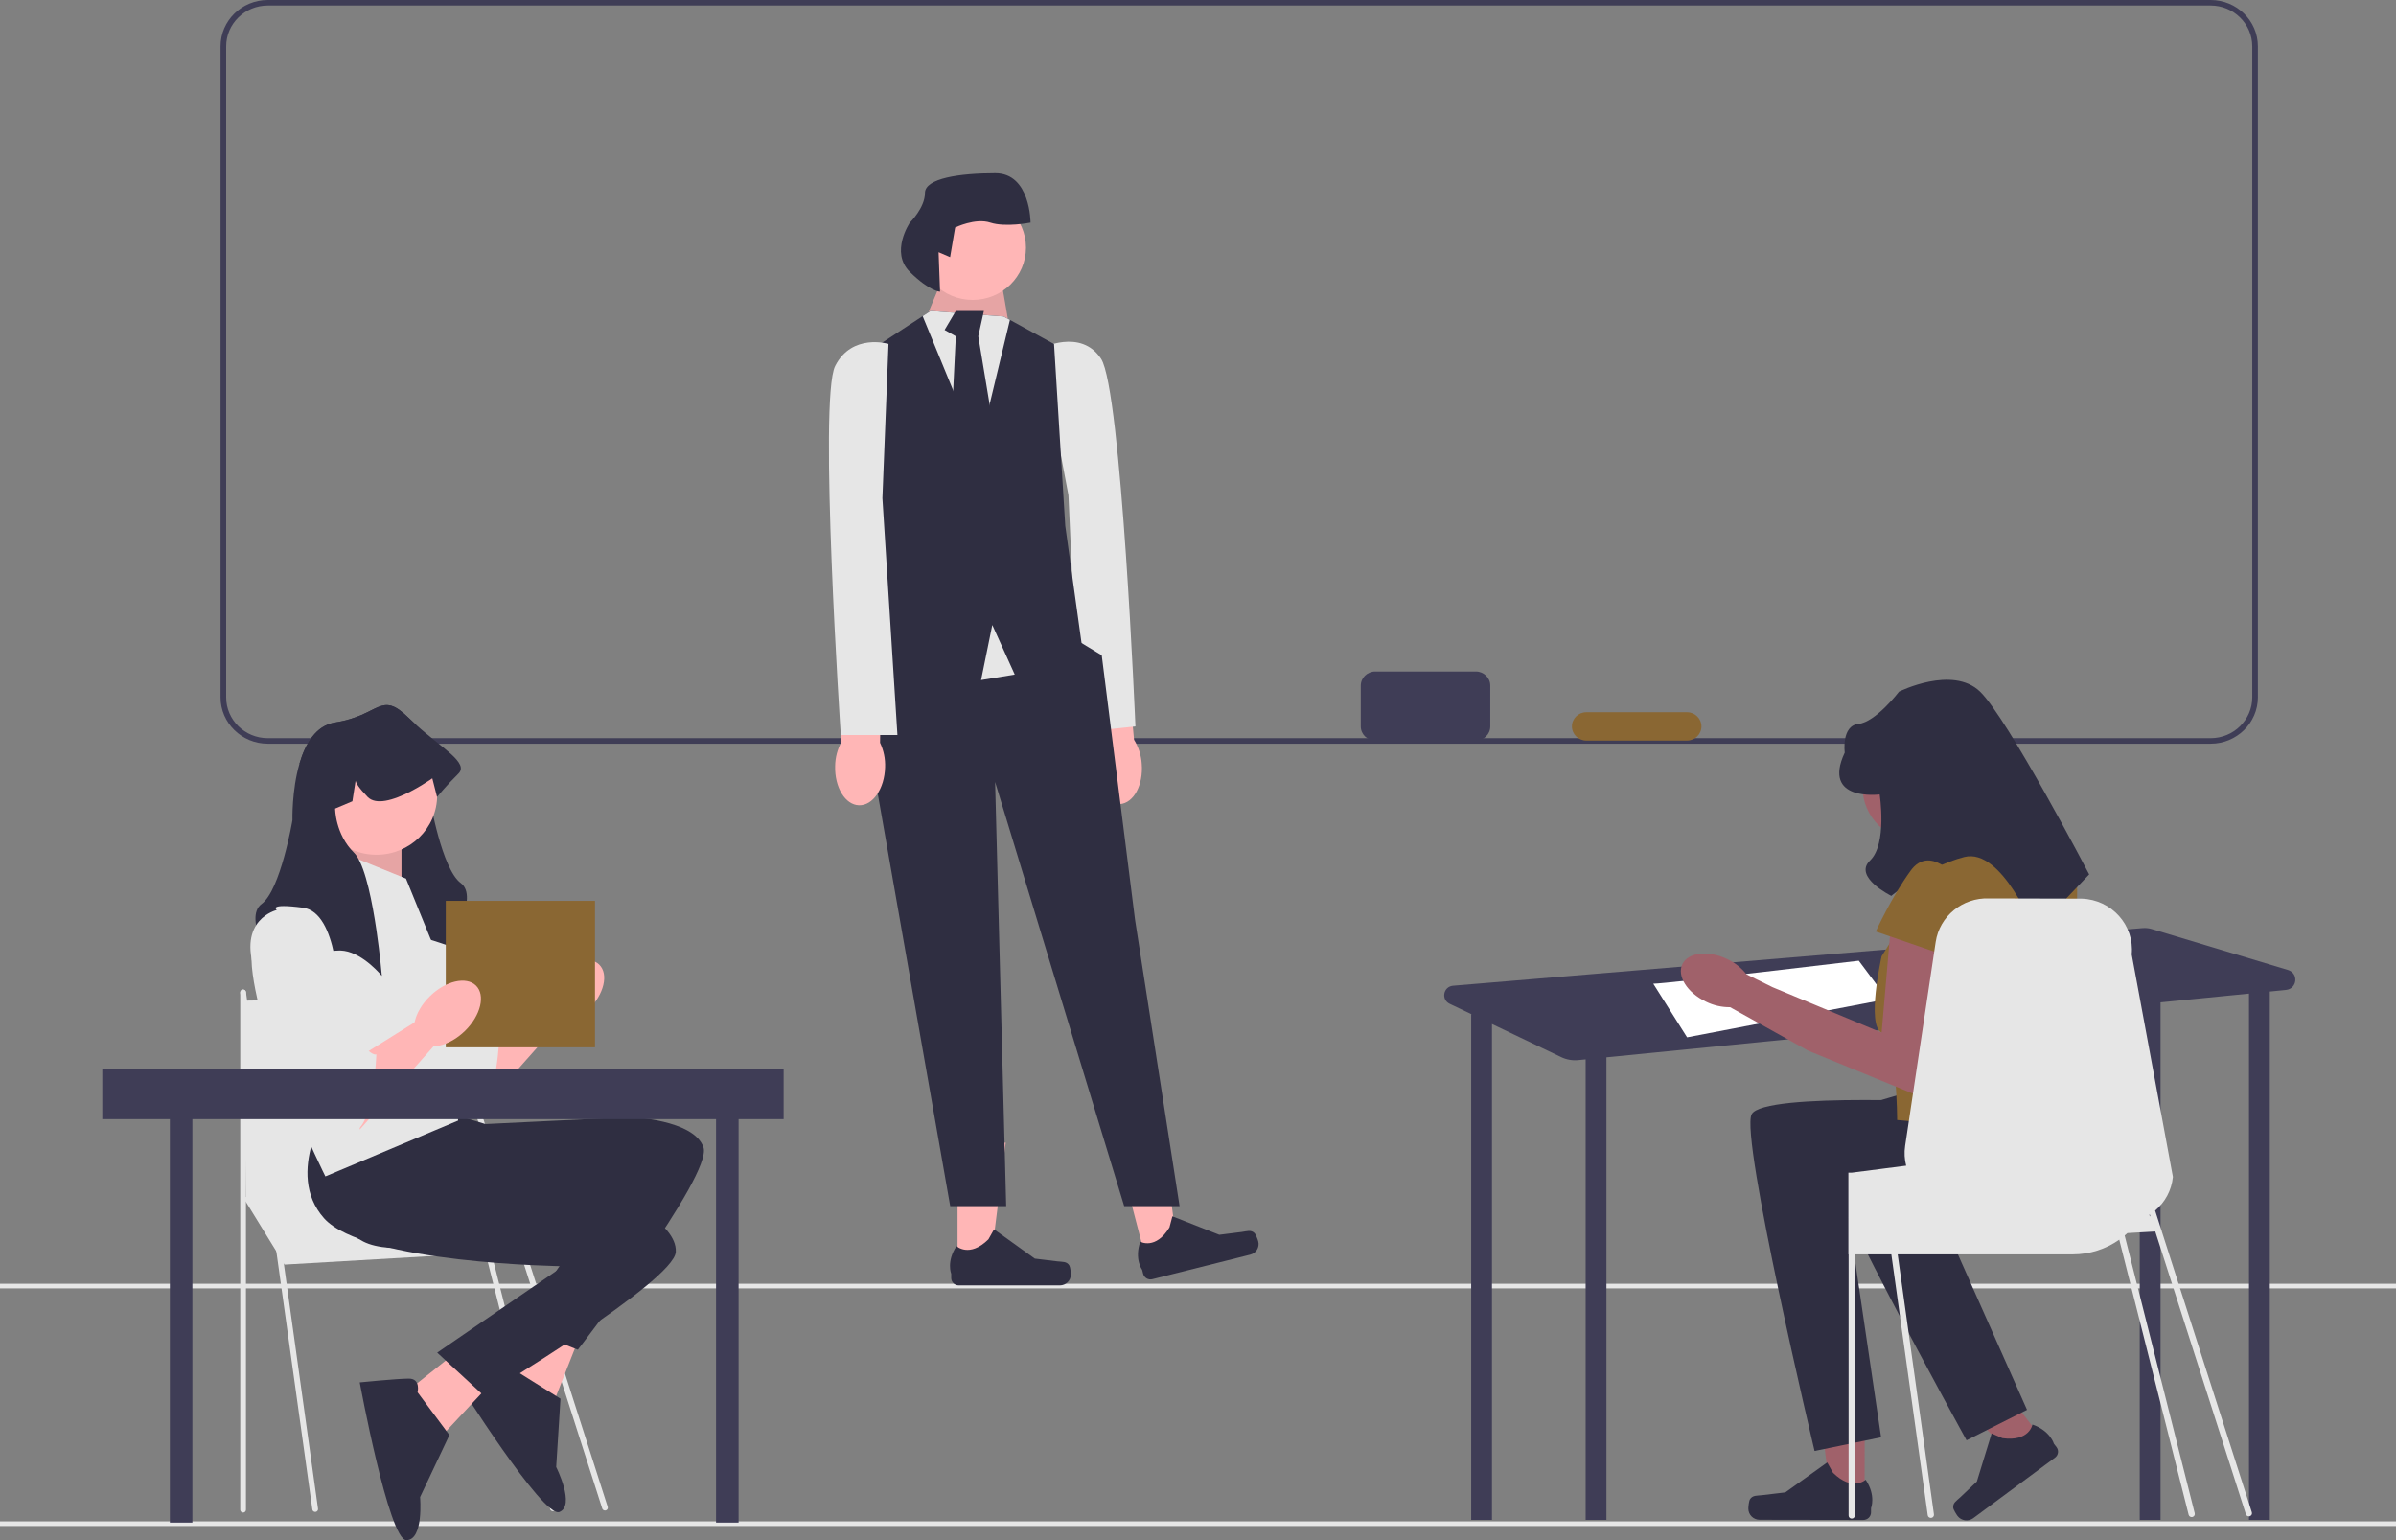 <svg width="196" height="126" viewBox="0 0 196 126" fill="none" xmlns="http://www.w3.org/2000/svg">
<rect x="0" y="0" width="196" height="126" fill="#808080" stroke="none"/>
<g clip-path="url(#clip0_17_52)">
<path d="M180.839 60.842H21.904C19.774 60.842 18.041 59.141 18.041 57.05V3.792C18.041 1.701 19.774 0 21.904 0H180.839C182.969 0 184.702 1.701 184.702 3.792V57.05C184.702 59.141 182.969 60.842 180.839 60.842ZM21.904 0.452C20.028 0.452 18.502 1.951 18.502 3.792V57.05C18.502 58.892 20.028 60.39 21.904 60.39H180.839C182.715 60.39 184.242 58.892 184.242 57.05V3.792C184.242 1.951 182.715 0.452 180.839 0.452H21.904Z" fill="#3F3D56"/>
<path d="M196 124.465H0V124.846H196V124.465Z" fill="#E6E6E6"/>
<path d="M196 105.023H0V105.403H196V105.023Z" fill="#E6E6E6"/>
<path d="M89.323 62.801C89.463 64.537 90.49 65.873 91.616 65.785C92.741 65.697 93.54 64.218 93.398 62.481C93.352 61.787 93.136 61.113 92.77 60.517L92.079 53.168L88.573 53.56L89.626 60.763C89.361 61.409 89.257 62.108 89.323 62.801Z" fill="#FFB6B6"/>
<path d="M85.134 28.515C85.134 28.515 88.412 26.812 90.074 29.357C91.736 31.902 92.883 59.429 92.883 59.429L88.276 59.912L87.403 40.515L85.134 28.515Z" fill="#E6E6E6"/>
<path d="M78.331 103.587L81 103.586L82.269 93.482L78.33 93.483L78.331 103.587Z" fill="#FFB6B6"/>
<path d="M87.474 103.527C87.557 103.665 87.601 104.108 87.601 104.268C87.601 104.759 87.196 105.157 86.695 105.157H78.431C78.09 105.157 77.813 104.885 77.813 104.55V104.213C77.813 104.213 77.404 103.197 78.246 101.946C78.246 101.946 79.292 102.926 80.855 101.392L81.316 100.572L84.653 102.967L86.503 103.191C86.907 103.24 87.266 103.183 87.474 103.527Z" fill="#2F2E41"/>
<path d="M93.774 103.153L96.36 102.504L95.042 92.406L91.226 93.363L93.774 103.153Z" fill="#FFB6B6"/>
<path d="M102.618 100.874C102.733 100.987 102.887 101.406 102.928 101.561C103.051 102.037 102.759 102.521 102.274 102.642L94.267 104.65C93.936 104.733 93.6 104.537 93.515 104.213L93.43 103.885C93.43 103.885 92.778 103.001 93.278 101.584C93.278 101.584 94.539 102.279 95.666 100.413L95.906 99.507L99.743 101.017L101.592 100.784C101.996 100.733 102.329 100.591 102.618 100.874Z" fill="#2F2E41"/>
<path d="M76.123 26.343L75.997 25.442L77.501 21.836L81.632 21.386L82.525 26.547L76.123 26.343Z" fill="#FFB6B6"/>
<path opacity="0.1" d="M76.123 26.343L75.997 25.442L77.501 21.836L81.632 21.386L82.525 26.547L76.123 26.343Z" fill="black"/>
<path d="M71.302 51.806L69.466 56.763L70.843 59.467L77.73 98.676H82.309L81.403 63.974L91.963 98.676H96.494L92.85 75.241L90.126 53.609L88.474 52.607L80.485 48.201L71.302 51.806Z" fill="#2F2E41"/>
<path d="M83.01 55.186L80.255 55.637L76.582 47.074H84.846L83.01 55.186Z" fill="#E6E6E6"/>
<path d="M88.519 52.933L83.01 55.186L81.173 51.13L80.255 55.637L70.614 52.59L71.991 47.074L70.614 29.047L75.476 25.865L76.123 25.442L82.092 25.892L82.615 26.172L86.224 28.146L87.142 43.018L88.519 52.933Z" fill="#2F2E41"/>
<path d="M82.615 26.172L80.026 36.934L75.476 25.865L76.123 25.442L82.092 25.892L82.615 26.172Z" fill="#E6E6E6"/>
<path d="M78.189 25.442L77.271 26.994L78.189 27.511L77.73 36.962L79.567 39.412L81.403 35.79L80.026 27.511L80.485 25.442H78.189Z" fill="#2F2E41"/>
<path d="M79.567 24.54C81.975 24.54 83.928 22.623 83.928 20.259C83.928 17.894 81.975 15.977 79.567 15.977C77.158 15.977 75.205 17.894 75.205 20.259C75.205 22.623 77.158 24.54 79.567 24.54Z" fill="#FFB6B6"/>
<path d="M76.779 20.634L77.722 21.038L78.133 18.616C78.133 18.616 79.778 17.808 81.012 18.212C82.246 18.616 84.302 18.212 84.302 18.212C84.302 18.212 84.302 14.175 81.423 14.175C78.544 14.175 75.665 14.579 75.665 15.79C75.665 17.001 74.431 18.212 74.431 18.212C74.431 18.212 72.786 20.634 74.431 22.249C76.076 23.864 76.899 23.864 76.899 23.864L76.779 20.634Z" fill="#2F2E41"/>
<path d="M68.316 62.674C68.268 64.415 69.145 65.851 70.273 65.88C71.402 65.91 72.356 64.523 72.403 62.781C72.432 62.086 72.291 61.394 71.991 60.763L72.099 53.383L68.57 53.407L68.838 60.68C68.504 61.294 68.325 61.978 68.316 62.674Z" fill="#FFB6B6"/>
<path d="M72.682 28.137C72.682 28.137 69.698 27.236 68.32 29.94C66.943 32.644 68.779 60.135 68.779 60.135H73.412L72.183 40.756L72.682 28.137Z" fill="#E6E6E6"/>
<path d="M187.162 79.353L176.033 76.009C175.787 75.935 175.528 75.908 175.272 75.929L118.869 80.641C118.065 80.708 117.863 81.773 118.588 82.12L120.395 82.984H120.347V124.344H122.049V83.775L127.711 86.483C128.145 86.69 128.628 86.775 129.108 86.727L129.71 86.667V124.344H131.412V86.499L175.037 82.173V124.344H176.74V82.004L183.975 81.287V124.344H185.678V81.118L186.998 80.987C187.924 80.895 188.052 79.62 187.162 79.353Z" fill="#3F3D56"/>
<path d="M135.243 80.477C136.307 80.477 152.054 78.597 152.054 78.597L154.395 81.731L138.009 84.864L135.243 80.477Z" fill="white"/>
<path d="M152.526 122.738L149.79 122.733L148.507 112.372L152.545 112.379L152.526 122.738Z" fill="#A0616A"/>
<path d="M143.152 122.661C143.067 122.802 143.021 123.256 143.021 123.42C143.02 123.923 143.435 124.332 143.948 124.333L152.421 124.347C152.771 124.348 153.055 124.07 153.055 123.726L153.056 123.38C153.056 123.38 153.477 122.34 152.616 121.056C152.616 121.056 151.542 122.059 149.942 120.483L149.471 119.642L146.046 122.092L144.149 122.318C143.734 122.367 143.367 122.309 143.152 122.661Z" fill="#2F2E41"/>
<path d="M167.21 117.92L165.051 119.518L157.744 112.106L160.93 109.747L167.21 117.92Z" fill="#A0616A"/>
<path d="M159.778 123.348C159.796 123.509 160.036 123.893 160.135 124.023C160.441 124.42 161.016 124.499 161.421 124.199L168.105 119.249C168.381 119.045 168.436 118.66 168.228 118.389L168.018 118.116C168.018 118.116 167.718 117.05 166.259 116.542C166.259 116.542 166.022 117.961 163.804 117.656L162.921 117.269L161.712 121.205L160.354 122.494C160.058 122.776 159.732 122.945 159.778 123.348Z" fill="#2F2E41"/>
<path d="M161.492 64.371C161.492 66.848 159.447 68.856 156.924 68.856C154.401 68.856 152.356 66.848 152.356 64.371C152.356 61.895 154.401 59.887 156.924 59.887C159.447 59.887 161.492 61.895 161.492 64.371Z" fill="#A0616A"/>
<path d="M161.062 90.226C161.062 90.226 144.242 89.292 143.29 91.161C142.338 93.03 148.437 118.704 148.437 118.704L153.878 117.585L151.224 99.572C151.224 99.572 165.259 103.221 167.164 98.859C169.068 94.498 168.519 92.874 168.519 92.874L161.062 90.226Z" fill="#2F2E41"/>
<path d="M165.371 87.089C165.371 87.089 148.899 90.555 148.484 92.605C148.07 94.655 160.87 117.83 160.87 117.83L165.816 115.338L158.402 98.656C158.402 98.656 172.921 98.53 173.582 93.83C174.243 89.13 173.277 87.706 173.277 87.706L165.371 87.089Z" fill="#2F2E41"/>
<path d="M167.25 69.511H159.336L153.921 78.233C153.921 78.233 152.652 83.87 153.921 84.478C155.191 85.086 155.191 91.628 155.191 91.628L168.52 92.874C168.52 92.874 170.424 73.249 169.789 71.38C169.154 69.511 167.25 69.511 167.25 69.511Z" fill="#8A6733"/>
<path d="M154.715 75.274L153.921 84.478L144.997 80.76L142.867 79.709C142.45 79.175 141.909 78.747 141.289 78.46C139.746 77.722 138.109 77.905 137.63 78.868C137.152 79.832 138.014 81.21 139.556 81.948C140.169 82.251 140.846 82.406 141.532 82.399L147.763 85.874L147.771 85.86L147.798 85.908L157.571 89.915L159.819 77.832L154.715 75.274Z" fill="#A0616A"/>
<path d="M153.762 64.994C153.762 64.994 149.002 65.617 150.906 61.567C150.906 61.567 150.616 59.372 152.031 59.223C153.445 59.075 155.349 56.583 155.349 56.583C155.349 56.583 159.715 54.402 161.975 56.583C164.235 58.763 170.9 71.535 170.9 71.535L166.457 76.208C166.457 76.208 163.786 69.316 160.678 70.114C157.571 70.912 154.715 73.293 154.715 73.293C154.715 73.293 151.561 71.744 152.979 70.394C154.397 69.043 153.762 64.994 153.762 64.994Z" fill="#2F2E41"/>
<path d="M160.11 71.847C160.11 71.847 157.888 69.043 156.301 71.224C154.715 73.405 153.445 76.208 153.445 76.208L159.792 78.389L160.11 71.847Z" fill="#8A6733"/>
<path d="M184.209 123.724L176.834 100.717L176.835 100.717H176.853L176.823 100.679L176.822 100.678L176.297 99.039L176.297 99.039C177.097 98.362 177.642 97.395 177.751 96.282L174.38 78.083C174.612 75.694 172.745 73.605 170.3 73.519L162.695 73.5C160.533 73.425 158.66 74.958 158.345 77.06L158.177 78.175L155.847 93.736C155.761 94.295 155.796 94.847 155.93 95.363L154.253 95.578L153.744 95.645L151.733 95.902L151.727 95.904L151.476 95.935H151.203V102.62H151.22V123.985C151.22 124.123 151.335 124.235 151.476 124.235C151.618 124.235 151.733 124.123 151.733 123.985V102.62H154.717L157.694 123.96C157.713 124.085 157.821 124.177 157.949 124.177C157.96 124.177 157.973 124.177 157.983 124.175C158.124 124.156 158.221 124.029 158.202 123.891L155.236 102.62H169.551C170.973 102.62 172.29 102.177 173.362 101.419L179.038 123.921C179.068 124.034 179.172 124.11 179.286 124.11C179.307 124.11 179.328 124.108 179.35 124.102C179.487 124.068 179.57 123.931 179.535 123.796L173.804 101.077C173.88 101.015 173.957 100.948 174.029 100.879L176.307 100.748L183.72 123.875C183.754 123.982 183.855 124.051 183.964 124.051C183.99 124.051 184.015 124.047 184.041 124.04C184.176 123.998 184.251 123.856 184.209 123.724ZM175.81 99.396C175.829 99.386 175.846 99.373 175.863 99.363L175.918 99.534L175.81 99.396Z" fill="#E6E6E6"/>
<path d="M39.513 84.726L44.476 81.628L46.493 82.822L39.513 90.696V84.726Z" fill="#FFB6B6"/>
<path d="M32.726 72.734C32.726 72.734 29.43 73.496 30.981 77.874C32.532 82.251 37.574 91.388 39.125 90.817C40.676 90.246 40.87 84.535 40.87 84.535C40.87 84.535 40.676 84.726 39.901 83.964C39.125 83.203 39.125 83.551 39.125 82.711C39.125 81.871 38.491 81.248 38.491 81.248L37.768 79.777C37.768 79.777 37.768 72.925 34.859 72.544C31.951 72.163 32.726 72.734 32.726 72.734Z" fill="#E6E6E6"/>
<path d="M48.127 82.618C49.414 81.354 49.813 79.697 49.018 78.916C48.223 78.136 46.535 78.528 45.248 79.791C43.96 81.055 43.561 82.712 44.356 83.493C45.152 84.273 46.84 83.881 48.127 82.618Z" fill="#FFB6B6"/>
<path d="M19.887 97.954L23.273 103.456L43.008 102.31L37.753 95.662L19.887 97.954Z" fill="#E6E6E6"/>
<path d="M25.784 123.688C25.669 123.688 25.568 123.605 25.552 123.49L19.655 81.213C19.638 81.087 19.727 80.972 19.855 80.955C19.983 80.937 20.101 81.025 20.118 81.151L26.015 123.428C26.033 123.553 25.943 123.669 25.816 123.686C25.805 123.687 25.794 123.688 25.784 123.688Z" fill="#E6E6E6"/>
<path d="M19.887 123.742C19.758 123.742 19.653 123.639 19.653 123.512V81.19C19.653 81.063 19.758 80.961 19.887 80.961C20.016 80.961 20.12 81.063 20.12 81.19V123.512C20.12 123.639 20.016 123.742 19.887 123.742Z" fill="#E6E6E6"/>
<path d="M49.489 123.573C49.39 123.573 49.298 123.511 49.266 123.413L35.312 79.875C35.273 79.754 35.341 79.626 35.464 79.588C35.587 79.55 35.719 79.617 35.757 79.737L49.712 123.275C49.751 123.396 49.682 123.525 49.559 123.563C49.536 123.57 49.512 123.573 49.489 123.573Z" fill="#E6E6E6"/>
<path d="M45.227 123.627C45.122 123.627 45.027 123.558 45 123.454L35.308 85.029C35.276 84.906 35.352 84.782 35.477 84.751C35.602 84.719 35.729 84.793 35.761 84.916L45.453 123.341C45.485 123.464 45.409 123.589 45.284 123.62C45.265 123.625 45.246 123.627 45.227 123.627Z" fill="#E6E6E6"/>
<path d="M19.887 81.864L36.06 81.62L39.038 98.298H20.12L19.887 81.864Z" fill="#E6E6E6"/>
<path d="M44.741 106.388L40.665 113.432L45.398 114.455L47.371 109.445L44.741 106.388Z" fill="#FFB6B6"/>
<path d="M42.129 112.102C42.129 112.102 41.971 110.954 41.039 111.318C40.108 111.683 37.421 113.037 37.421 113.037C37.421 113.037 44.43 124.217 45.76 123.696C47.091 123.175 45.498 120.015 45.498 120.015L45.85 114.429L42.129 112.102Z" fill="#2F2E41"/>
<path d="M26.715 92.72C26.715 92.72 25.261 99.287 29.721 101.571C34.181 103.855 49.402 98.24 49.402 98.24L42.422 108.507L47.269 110.421C47.269 110.421 58.322 96.146 57.546 93.862C56.77 91.578 51.535 91.388 51.535 91.388L39.707 91.959L36.604 91.007L26.715 92.72Z" fill="#2F2E41"/>
<path d="M38.711 109.515L32.303 114.62L36.332 117.263L40.027 113.301L38.711 109.515Z" fill="#FFB6B6"/>
<path d="M34.16 113.904C34.16 113.904 34.438 112.777 33.436 112.784C32.433 112.791 29.428 113.093 29.428 113.093C29.428 113.093 31.812 126.01 33.244 126C34.676 125.99 34.365 122.478 34.365 122.478L36.763 117.4L34.16 113.904Z" fill="#2F2E41"/>
<path d="M26.988 90.345C26.988 90.345 23.199 95.942 26.506 99.662C29.814 103.383 46.073 103.59 46.073 103.59L35.765 110.659L39.571 114.174C39.571 114.174 55.157 104.825 55.282 102.421C55.406 100.016 50.6 97.969 50.6 97.969L39.371 94.276L36.834 92.281L26.988 90.345Z" fill="#2F2E41"/>
<path d="M36.721 77.381C36.721 77.381 33.037 76.048 31.292 76.048C31.125 76.048 30.96 76.067 30.795 76.102C29.678 76.334 28.651 77.276 28.158 77.79C27.966 77.992 27.856 78.127 27.856 78.127C27.856 78.127 27.867 77.995 27.891 77.765C28.005 76.555 28.428 72.582 29.186 70.039C29.457 69.131 29.77 68.406 30.128 68.054C30.964 67.232 31.35 66.246 31.528 65.511C31.68 64.881 31.68 64.438 31.68 64.438L30.266 63.84L30.004 62.161C29.958 62.359 29.742 62.745 29.019 63.486C28.957 63.549 28.889 63.602 28.817 63.648C27.774 64.291 25.647 63.172 24.501 62.468C24.978 60.84 25.843 59.352 27.414 59.108C31.098 58.537 31.098 56.443 33.425 58.727C33.617 58.916 33.811 59.097 34.005 59.272C34.749 60.669 35.02 62.542 35.117 63.844C35.187 64.755 35.17 65.389 35.17 65.389C35.17 65.389 36.139 71.1 37.691 72.242C39.242 73.384 36.721 77.381 36.721 77.381Z" fill="#2F2E41"/>
<path d="M29.547 68.244L26.927 72.017L32.843 73.574V68.244H29.547Z" fill="#FFB6B6"/>
<path opacity="0.1" d="M29.547 68.244L26.927 72.017L32.843 73.574V68.244H29.547Z" fill="black"/>
<path d="M33.211 71.878L27.588 69.594C27.588 69.594 20.025 72.83 20.607 79.111C21.189 85.392 26.618 96.241 26.618 96.241L37.477 91.673L36.313 79.491L33.211 71.878Z" fill="#E6E6E6"/>
<path d="M30.8 69.929C33.54 69.929 35.761 67.748 35.761 65.059C35.761 62.369 33.54 60.189 30.8 60.189C28.06 60.189 25.839 62.369 25.839 65.059C25.839 67.748 28.06 69.929 30.8 69.929Z" fill="#FFB6B6"/>
<path d="M37.497 63.296C36.527 64.247 35.752 65.199 35.752 65.199L35.364 63.676C35.364 63.676 35.275 63.741 35.117 63.844C34.503 64.255 32.853 65.288 31.528 65.511C30.939 65.61 30.415 65.547 30.074 65.199C29.351 64.459 29.136 64.072 29.089 63.874L28.827 65.553L27.414 66.151C27.414 66.151 27.414 68.24 28.965 69.767C29.041 69.841 29.114 69.933 29.186 70.039C29.927 71.136 30.458 73.819 30.795 76.102C31.094 78.13 31.237 79.84 31.237 79.84C31.237 79.84 29.77 78.035 28.158 77.79C28.069 77.776 27.98 77.767 27.891 77.765C27.861 77.761 27.831 77.761 27.801 77.761C26.056 77.761 22.372 79.094 22.372 79.094C22.372 79.094 19.851 75.097 21.402 73.954C22.954 72.812 23.923 67.102 23.923 67.102C23.923 67.102 23.859 64.658 24.501 62.468C24.978 60.84 25.843 59.352 27.414 59.108C31.098 58.537 31.098 56.443 33.425 58.727C33.617 58.916 33.811 59.097 34.005 59.272C36.172 61.228 38.387 62.422 37.497 63.296Z" fill="#2F2E41"/>
<path d="M15.738 88.846H13.895V124.565H15.738V88.846Z" fill="#3F3D56"/>
<path d="M60.418 88.846H58.575V124.565H60.418V88.846Z" fill="#3F3D56"/>
<path d="M48.672 73.699H36.466V85.681H48.672V73.699Z" fill="#8A6733"/>
<path d="M29.43 86.439L34.393 83.341L36.41 84.535L29.43 92.409V86.439Z" fill="#FFB6B6"/>
<path d="M22.643 74.448C22.643 74.448 19.347 75.209 20.898 79.587C22.449 83.964 27.491 93.101 29.042 92.53C30.593 91.959 30.787 86.249 30.787 86.249C30.787 86.249 30.593 86.439 29.818 85.677C29.042 84.916 29.042 85.264 29.042 84.424C29.042 83.584 28.408 82.961 28.408 82.961L27.685 81.49C27.685 81.49 27.685 74.638 24.776 74.257C21.867 73.876 22.643 74.448 22.643 74.448Z" fill="#E6E6E6"/>
<path d="M38.044 84.331C39.331 83.067 39.73 81.41 38.935 80.629C38.14 79.849 36.452 80.241 35.165 81.504C33.877 82.768 33.478 84.425 34.273 85.206C35.069 85.986 36.757 85.594 38.044 84.331Z" fill="#FFB6B6"/>
<path d="M64.103 87.49H8.368V91.559H64.103V87.49Z" fill="#3F3D56"/>
<path d="M120.728 54.935H112.497C111.845 54.935 111.316 55.455 111.316 56.095V59.427C111.316 60.068 111.845 60.587 112.497 60.587H120.728C121.381 60.587 121.91 60.068 121.91 59.427V56.095C121.91 55.455 121.381 54.935 120.728 54.935Z" fill="#3F3D56"/>
<path d="M138.002 58.268H129.77C129.118 58.268 128.589 58.787 128.589 59.427V59.427C128.589 60.068 129.118 60.587 129.77 60.587H138.002C138.654 60.587 139.183 60.068 139.183 59.427C139.183 58.787 138.654 58.268 138.002 58.268Z" fill="#8A6733"/>
</g>
<defs>
<clipPath id="clip0_17_52">
<rect width="196" height="126" fill="white"/>
</clipPath>
</defs>
</svg>
